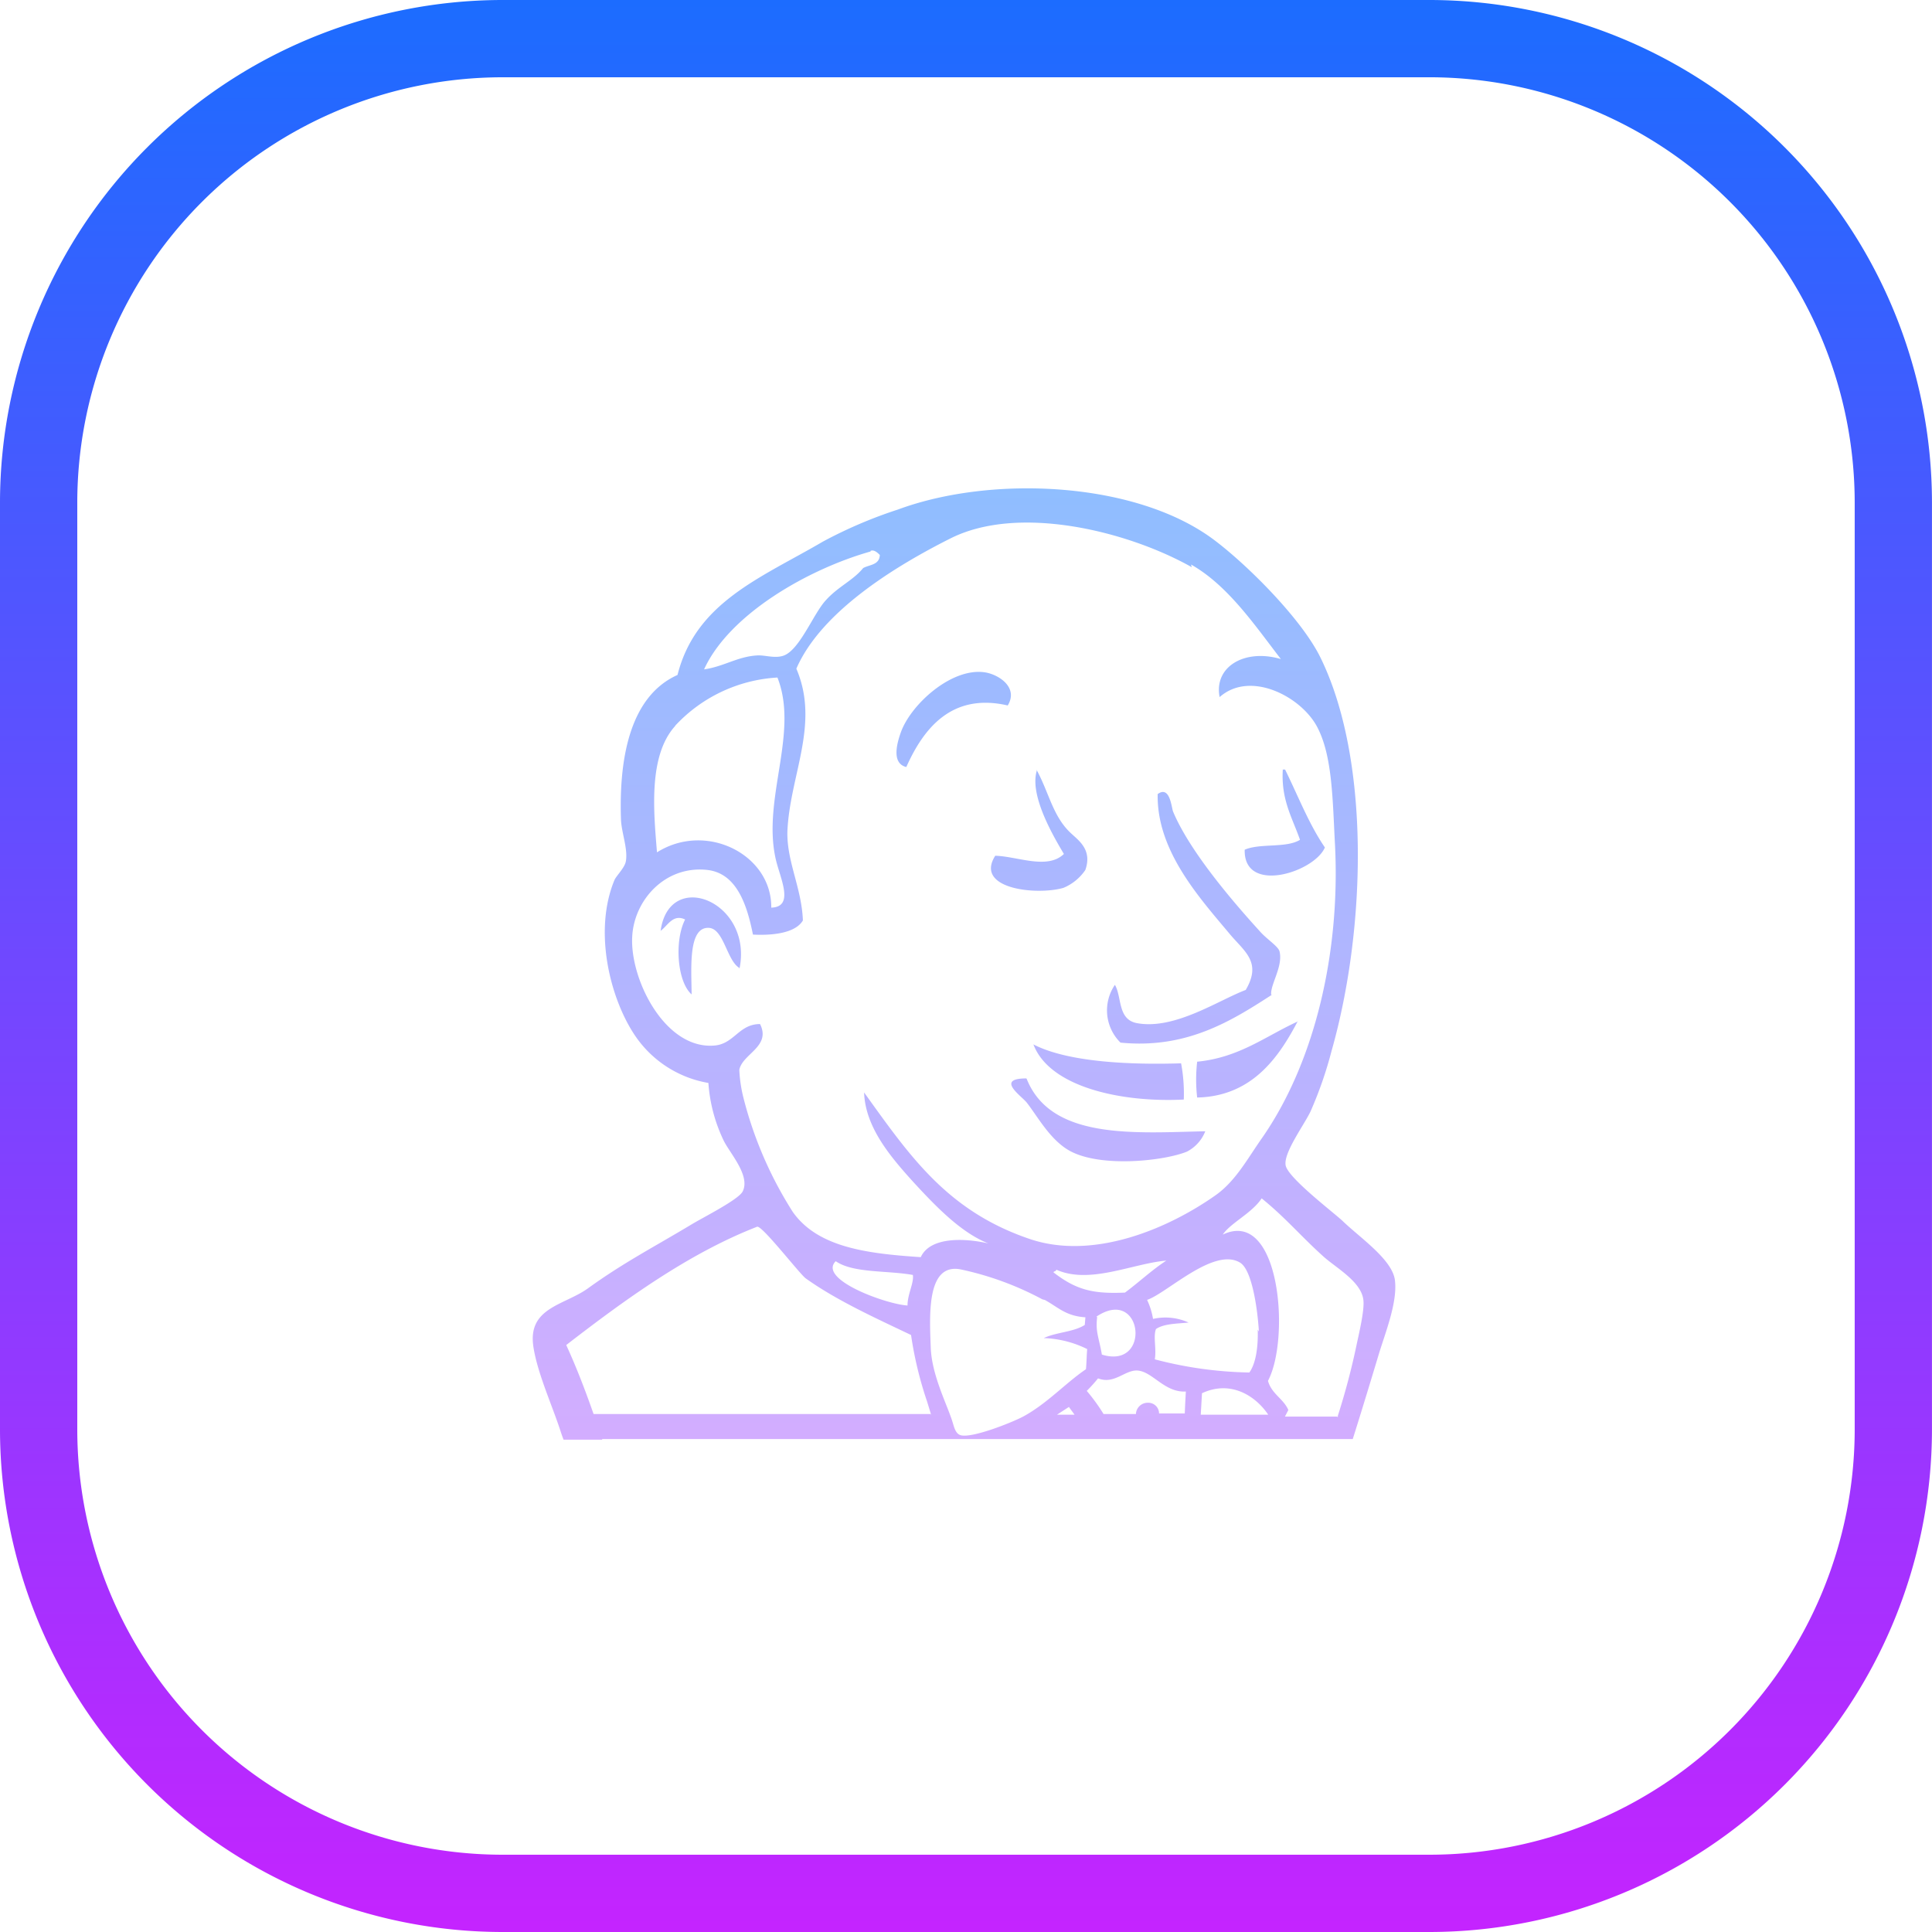 <svg xmlns="http://www.w3.org/2000/svg" xmlns:xlink="http://www.w3.org/1999/xlink" width="304.625" height="304.625" viewBox="0 0 304.625 304.625">
  <defs>
    <linearGradient id="linear-gradient" x1="0.5" x2="0.5" y2="1" gradientUnits="objectBoundingBox">
      <stop offset="0" stop-color="#8ebeff"/>
      <stop offset="1" stop-color="#d3adff"/>
    </linearGradient>
    <linearGradient id="linear-gradient-2" x1="0.5" y1="-0.007" x2="0.5" y2="1.017" gradientUnits="objectBoundingBox">
      <stop offset="0" stop-color="#1a6dff"/>
      <stop offset="1" stop-color="#c822ff"/>
    </linearGradient>
  </defs>
  <g id="Group_33" data-name="Group 33" transform="translate(-1929 -3060)">
    <path id="iconfinder_jenkins_4691319" d="M12.073,150H5.979c-.156-.412-.306-.819-.437-1.231-1.344-4.162-3.712-9.312-4.325-13.462-.912-6.15,4.875-6.494,8.587-9.156,5.719-4.125,10.218-6.406,16.418-10.131,1.844-1.112,7.387-3.894,8.006-5.175,1.256-2.55-2.156-6.137-3.062-8.131a24.862,24.862,0,0,1-2.35-8.962,17.5,17.5,0,0,1-11.525-7.406c-3.937-5.781-6.662-16.468-3.281-24.6.281-.644,1.587-1.906,1.781-2.894.375-1.931-.656-4.5-.756-6.556-.375-10.575,1.781-19.687,8.912-22.874C26.841,17.922,37.153,14.091,46.9,8.379A71.9,71.9,0,0,1,58.715,3.335c14.824-5.481,37.674-4.45,49.967,4.894,5.225,3.956,13.6,12.318,16.6,18.368,7.887,15.968,7.312,42.661,1.794,62.092a62.275,62.275,0,0,1-3.331,9.581c-1.05,2.181-4.306,6.562-3.906,8.5.4,1.962,7.431,7.312,8.95,8.718,2.712,2.637,7.875,6.094,8.275,9.375.437,3.481-1.55,8.35-2.562,11.718-1.356,4.506-2.725,9.006-4.087,13.318H12.06l.012.1Zm69.4-22.13a48.476,48.476,0,0,0-12.906-4.725c-5.431-1.025-4.869,7.425-4.687,12.462.187,4.019,2.256,8.225,3.194,10.9.469,1.231.556,2.562,1.594,2.806,1.875.425,8.062-2.037,9.843-2.994,3.75-2.05,6.65-5.275,9.837-7.431.1-1.062.1-2.125.194-3.175a16.55,16.55,0,0,0-6.85-1.731c1.962-.937,4.687-.937,6.469-2.075l.1-1.206c-3.1-.194-4.306-1.587-6.381-2.725l-.406-.106Zm46.592,18.349a111.129,111.129,0,0,0,2.906-10.95c.369-1.794,1.344-5.737,1.112-7.35-.369-2.869-4.275-4.994-6.275-6.787-3.65-3.281-5.944-6.094-9.756-9.181-1.55,2.344-4.869,3.844-6.137,5.712,9.043-4.306,10.681,16.406,7.131,23.055.562,2.062,2.444,2.819,3.212,4.6l-.537,1.037h8.056a.36.36,0,0,1,.281.087l.006-.225ZM86.6,146.143c-.306-.462-.625-.844-.937-1.306l-1.881,1.219H86.6v.087Zm17.318,0c.05-1.306.112-2.525.181-3.737-3.306.181-5.15-3-7.468-3.294-2.025-.281-3.75,2.256-6.375,1.219a26.157,26.157,0,0,1-1.781,1.975,29.156,29.156,0,0,1,2.65,3.65h5.1a1.86,1.86,0,0,1,1.869-1.781,1.7,1.7,0,0,1,1.781,1.687h4.125l-.081.281Zm13.225,0c-1.962-2.994-5.919-5.612-10.5-3.469l-.194,3.381h10.693Zm-53.186,0-.656-2.15a58.986,58.986,0,0,1-2.531-10.5c-5.712-2.725-11.718-5.444-16.587-8.912-.937-.656-6.931-8.437-7.687-8.156C25.622,120.65,15.5,128.044,6.4,135.075c1.6,3.481,3,7.131,4.312,10.875H63.871l.081.194Zm51.655-13.206c-.181-3.2-1.025-9.756-3-10.875-4.125-2.444-11.537,4.869-14.625,5.894a11.393,11.393,0,0,1,.937,3,8.837,8.837,0,0,1,5.612.575c-1.869.181-3.931.181-5.15,1.025-.462,1.219.1,3-.181,4.775a62.5,62.5,0,0,0,14.906,2.075c1.025-1.419,1.406-4.031,1.319-6.762l.181.294Zm-25.5-2.25c-.281,2.344.281,3.187.744,5.894,7.875,2.444,6.469-10.875-.844-5.994l.1.1Zm-41.236-8.812c-2.812,2.856,7.943,6.762,11.337,6.968,0-1.819,1.031-3.525.844-4.819-4.056-.731-9.387-.256-12.156-2.162l-.025.013Zm34.78,1.344c0,.269-.381.181-.425.4,3.625,2.819,6.337,3.406,11.268,3.187,2.212-1.637,4.187-3.519,6.519-5.044-5.344.462-12.075,3.794-17.343,1.431Zm21.374-110.79C94.995,6.767,77.839,2.485,67.052,7.86c-8.625,4.325-20.437,11.506-24.368,20.574,3.75,8.762-1.037,16.787-1.412,25.68-.112,4.737,2.25,8.875,2.444,14.018-1.25,2.112-5.156,2.375-7.875,2.225-.912-4.556-2.506-9.681-7.219-10.193-6.65-.719-11.531,4.781-11.818,10.525-.375,6.744,5.212,17.9,13.037,17.156,3.05-.287,3.8-3.381,7.119-3.381,1.781,3.562-2.781,4.687-3.269,7.218a22.164,22.164,0,0,0,.65,4.406,61.672,61.672,0,0,0,7.781,18c3.969,5.625,11.775,6.569,20.181,7.131,1.5-3.281,7.031-3,10.662-2.162-4.319-1.687-8.35-5.906-11.718-9.556-3.844-4.225-7.687-8.812-7.881-14.25C60.584,105.276,66.49,113.994,79.62,118.4c9.937,3.281,21.556-1.587,29.149-6.931,3.187-2.244,5.069-5.812,7.312-8.993,8.437-12.1,12.375-29.437,11.537-46.217-.381-6.944-.381-13.881-2.725-18.468-2.431-4.881-10.593-9.193-15.468-4.881-.937-4.775,3.931-7.681,9.656-5.994-4.125-5.344-8.35-11.618-14.162-14.906l.106.419ZM79,93.1c3.844,9.65,17.031,8.518,28.162,8.268a6.127,6.127,0,0,1-2.906,3.219c-3.562,1.45-13.412,2.55-18.362-.075-3.162-1.694-5.15-5.456-6.887-7.668-.856-1.075-4.969-3.8-.075-3.806Zm1.025-5.444c5.581,2.906,15.749,3.237,23.324,3a25.9,25.9,0,0,1,.425,5.712c-9.693.5-21.168-1.9-23.718-8.718h-.031ZM121.75,84c-2.956,5.625-7.156,11.856-15.868,12.05a24.89,24.89,0,0,1,0-5.65c6.65-.644,10.793-4.037,15.893-6.356L121.75,84Zm-4.056-4.169c-6.375,4.125-13.462,8.593-23.9,7.562a7.136,7.136,0,0,1-.881-9.112c1.137,1.956.381,5.531,3.562,6.056,5.906,1.037,12.743-3.612,17.062-5.25,2.625-4.45-.281-6.094-2.625-8.95C106.032,64.321,99.476,57.015,99.657,48.2c1.962-1.406,2.162,2.156,2.444,2.806,2.525,6.006,8.9,13.6,13.587,18.749,1.125,1.319,3,2.444,3.187,3.281.575,2.431-1.587,5.337-1.306,6.931l.125-.137Zm-84-4.219c-1.962-1.15-2.456-6.187-4.8-6.312-3.344-.187-2.737,6.556-2.725,10.493-2.312-2.056-2.719-8.525-1.025-11.812-1.925-.937-2.781,1.031-3.862,1.781,1.375-9.937,14.625-4.587,12.431,6l-.019-.15ZM23.579,37.465C19.3,42.19,20.2,51.053,20.71,57.39c7.775-4.906,18.112.375,18.018,8.718,3.719-.1,1.394-4.65.719-7.593-2.206-9.556,3.7-19.924.256-28.687a23.861,23.861,0,0,0-16.112,7.587l-.012.05Zm57,6.956c1.919,3.512,2.525,7.175,5.25,9.812,1.219,1.194,3.587,2.65,2.419,5.944A7.8,7.8,0,0,1,84.8,62.99c-4.212,1.219-14.087.187-10.756-5.062,3.519.094,8.212,2.244,10.825-.281-1.962-3.281-5.531-9.562-4.212-13.312l-.081.087Zm38.742-.081h.425c2.062,4.175,3.75,8.593,6.275,12.281-1.687,3.931-12.831,7.437-12.643.356,2.431-1.062,6.556-.219,8.718-1.562-1.206-3.475-3-6.287-2.712-11.068l-.062-.006Zm-43.3-10.106c-8.887-2.062-13.318,3.7-16,9.706-2.4-.587-1.444-3.844-.844-5.519,1.594-4.381,8-10.206,13.243-9.412,2.244.356,5.3,2.412,3.6,5.212ZM54.384,9.954c-9.75,2.75-22.249,9.837-26.249,18.587,3.094-.437,5.25-2.006,8.312-2.194,1.162-.1,2.675.462,4.006.094,2.65-.65,4.875-6.656,6.887-8.806,1.944-2.162,4.281-3.106,5.881-5.069,1.037-.562,2.55-.462,2.625-2.062-.462-.469-.937-.844-1.456-.656v.106Z" transform="translate(2011.879 3137.001)" fill="url(#linear-gradient)"/>
    <path id="Path_69" data-name="Path 69" d="M232.422,311.625H86.2A79.294,79.294,0,0,1,7,232.422V86.2A79.294,79.294,0,0,1,86.2,7h146.22a79.294,79.294,0,0,1,79.2,79.2v146.22A79.294,79.294,0,0,1,232.422,311.625ZM86.2,19.185A67.1,67.1,0,0,0,19.185,86.2v146.22A67.1,67.1,0,0,0,86.2,299.44h146.22a67.1,67.1,0,0,0,67.017-67.017V86.2a67.1,67.1,0,0,0-67.017-67.017Z" transform="translate(1922 3053)" fill="url(#linear-gradient-2)"/>
  </g>
</svg>
